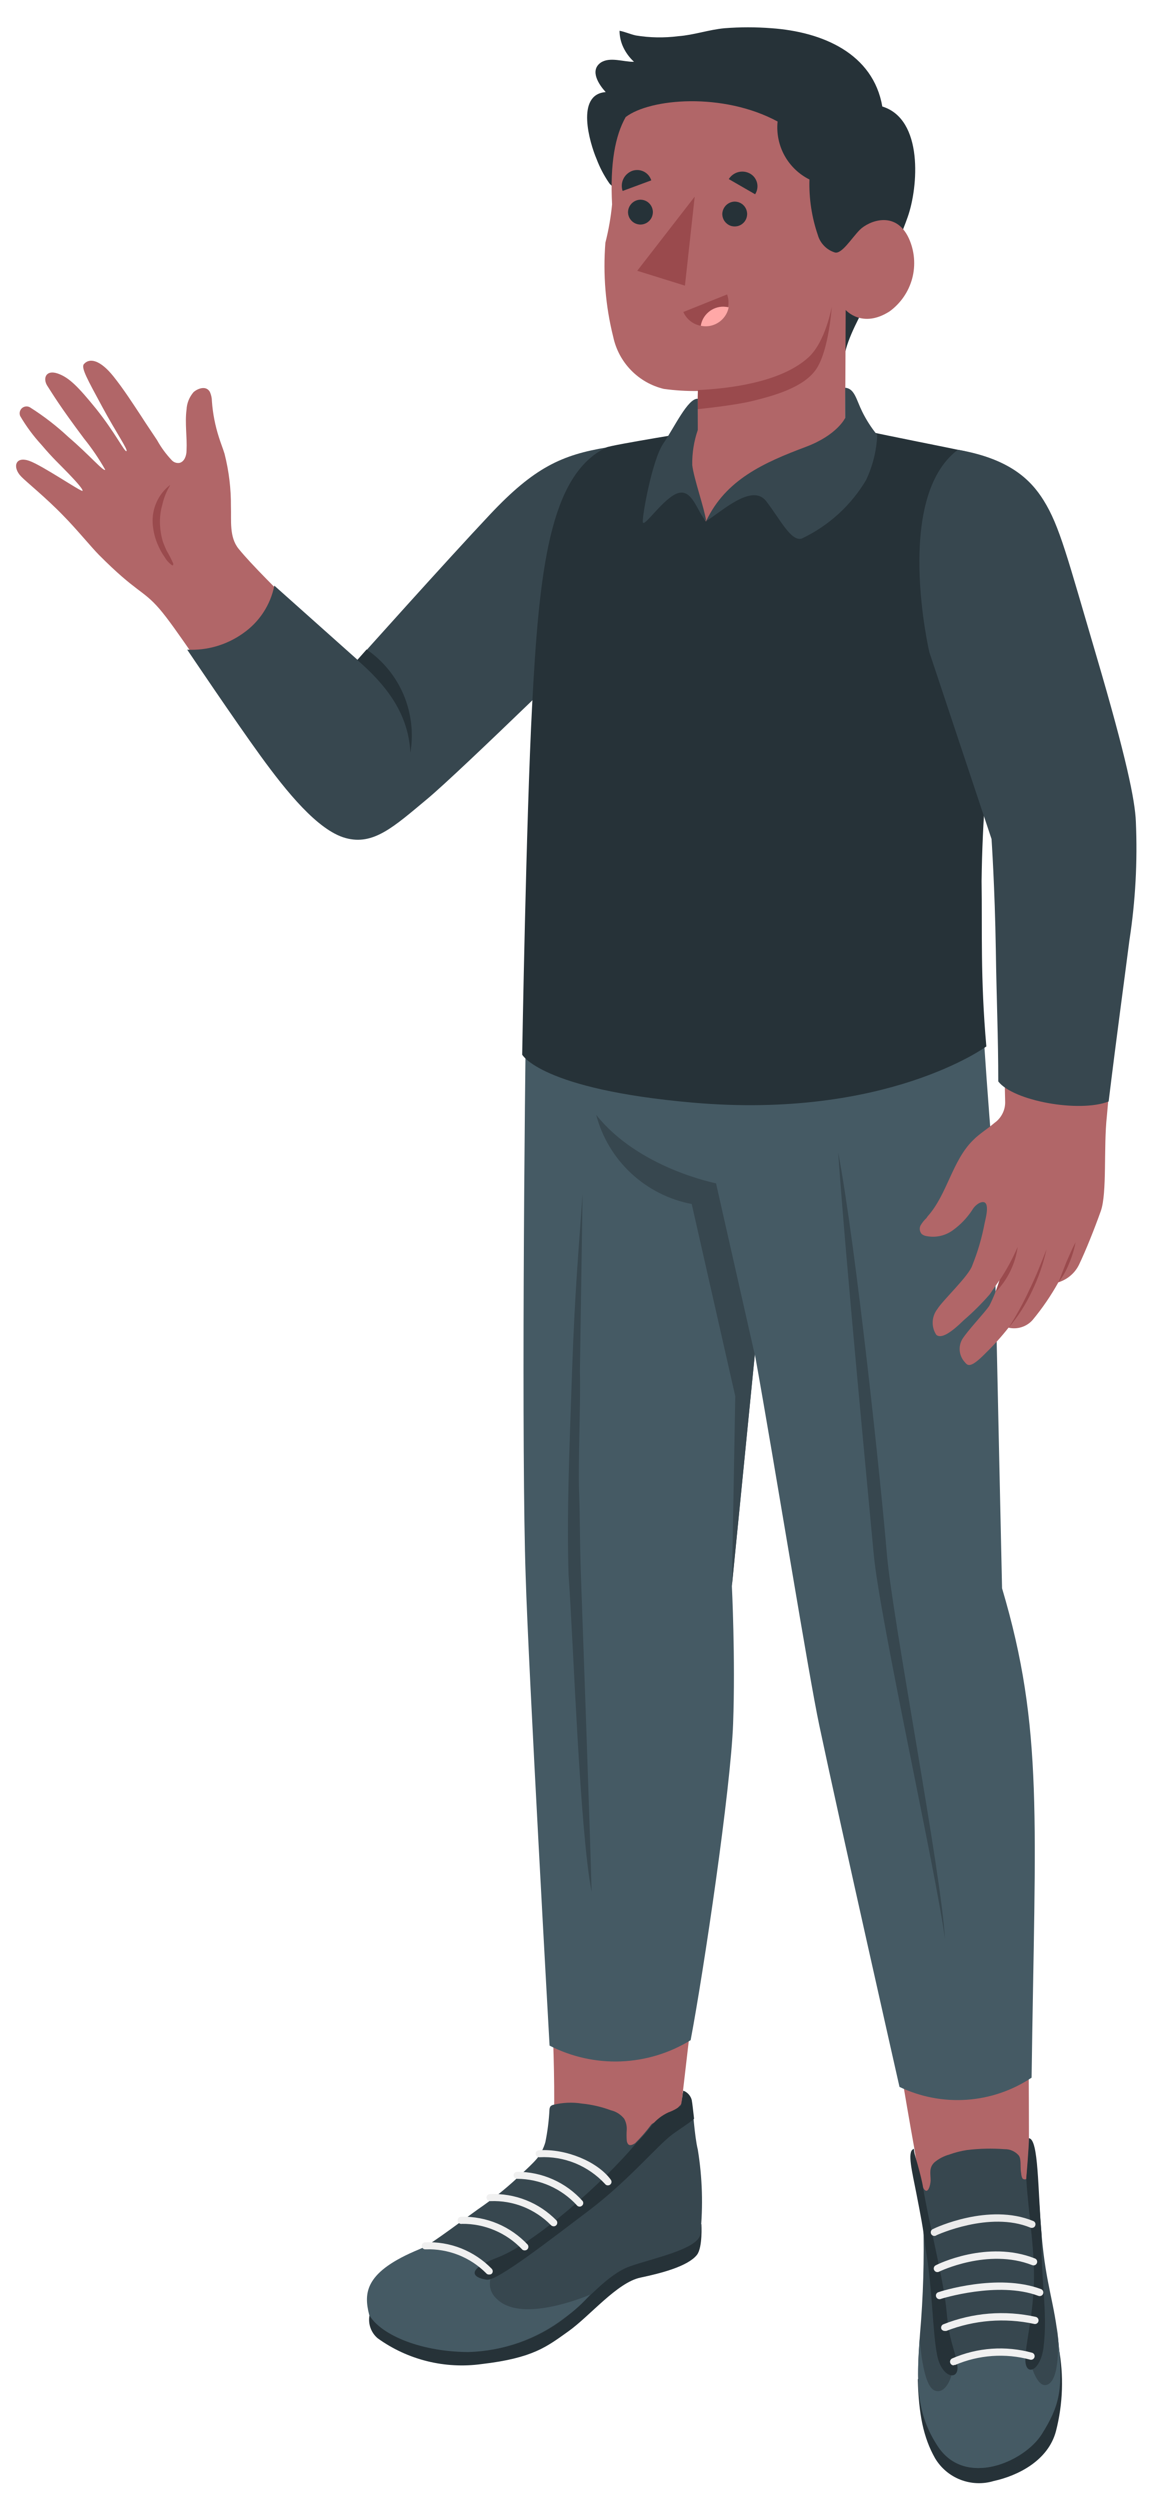 <svg width="26" height="56" viewBox="0 0 26 56" fill="none" xmlns="http://www.w3.org/2000/svg">
<path d="M12.273 42.888C12.37 44.868 12.51 47.528 12.349 48.152C12.322 48.257 13.367 48.756 14.1 48.628C14.833 48.499 15.024 48.23 15.024 48.152C15.024 47.883 15.245 47.383 15.276 47.117C15.473 45.408 15.633 44.044 15.821 42.833L12.273 42.888Z" fill="#B16668"/>
<path d="M23.051 43.959L19.719 43.523C19.993 45.211 20.283 46.962 20.497 48.147C20.548 48.502 20.629 48.853 20.74 49.194C20.864 49.958 22.675 50.132 23.093 48.942L23.063 47.909C23.063 46.948 23.048 45.367 23.051 43.959Z" fill="#B16668"/>
<path d="M8.282 51.867C8.264 51.961 8.272 52.058 8.304 52.148C8.336 52.239 8.392 52.319 8.465 52.381C9.138 52.866 9.973 53.073 10.795 52.959C11.949 52.824 12.256 52.569 12.739 52.226C13.222 51.883 13.831 51.132 14.355 51.022C14.831 50.922 15.419 50.767 15.621 50.513C15.752 50.346 15.721 49.825 15.721 49.825L8.282 51.867Z" fill="#263238"/>
<path d="M15.305 46.883C15.349 46.885 15.392 46.901 15.427 46.93C15.462 46.958 15.486 46.997 15.497 47.04C15.531 47.221 15.566 47.857 15.64 48.152C15.743 48.781 15.762 49.421 15.697 50.056C15.63 50.391 14.626 50.589 14.119 50.77C13.613 50.95 13.184 51.512 12.656 51.931C12.041 52.404 11.29 52.666 10.514 52.678C9.624 52.664 8.627 52.373 8.401 51.964C8.122 51.462 8.084 50.984 9.407 50.396C9.66 50.284 10.547 49.601 10.835 49.406C11.14 49.19 11.428 48.952 11.697 48.692C11.813 48.583 11.935 48.473 12.037 48.354C12.122 48.246 12.185 48.122 12.223 47.99C12.273 47.746 12.304 47.498 12.316 47.25C12.318 47.227 12.326 47.205 12.339 47.185C12.356 47.169 12.376 47.158 12.399 47.152C12.61 47.099 12.831 47.089 13.046 47.124C13.267 47.146 13.485 47.197 13.693 47.274C13.811 47.302 13.916 47.369 13.991 47.464C14.031 47.537 14.051 47.619 14.048 47.702C14.042 47.785 14.042 47.869 14.048 47.952C14.05 47.982 14.062 48.012 14.081 48.035C14.124 48.08 14.198 48.035 14.236 48.011C14.366 47.882 14.486 47.744 14.595 47.597C14.657 47.521 14.938 47.476 15.017 47.416C15.095 47.357 15.178 47.224 15.243 47.164C15.307 47.105 15.3 46.988 15.305 46.883Z" fill="#37474F"/>
<path d="M12.649 51.926C12.863 51.777 13.058 51.601 13.229 51.403C13.229 51.403 11.854 52.002 11.233 51.579C10.83 51.305 11.026 50.979 11.037 50.865C11.049 50.751 10.057 50.303 9.664 50.253C9.555 50.313 9.464 50.36 9.405 50.384C8.182 50.886 8.146 51.353 8.275 51.857C8.498 52.262 9.345 52.681 10.495 52.69C11.275 52.668 12.029 52.401 12.649 51.926Z" fill="#455A64"/>
<path d="M11.156 50.57C10.333 50.884 10.681 51.046 10.918 51.069C11.156 51.093 12.346 50.163 13.201 49.518C14.086 48.847 14.733 48.066 15.064 47.819C15.185 47.726 15.438 47.569 15.557 47.464C15.535 47.288 15.521 47.126 15.504 47.041C15.491 46.993 15.467 46.95 15.434 46.914C15.401 46.878 15.36 46.85 15.314 46.834L15.264 47.167C15.178 47.233 15.083 47.285 14.981 47.321C14.84 47.386 14.716 47.481 14.617 47.6C14.507 47.746 14.387 47.885 14.257 48.014C13.524 48.897 11.977 50.256 11.156 50.57Z" fill="#263238"/>
<path d="M10.968 50.953C10.987 50.954 11.006 50.948 11.021 50.936C11.028 50.929 11.034 50.92 11.038 50.911C11.042 50.901 11.044 50.891 11.044 50.88C11.044 50.87 11.042 50.86 11.038 50.85C11.034 50.84 11.028 50.832 11.021 50.824C10.828 50.625 10.595 50.47 10.337 50.367C10.079 50.265 9.803 50.219 9.526 50.232C9.516 50.232 9.505 50.235 9.496 50.24C9.486 50.244 9.478 50.251 9.471 50.259C9.464 50.267 9.459 50.276 9.456 50.286C9.453 50.296 9.452 50.307 9.452 50.318C9.455 50.339 9.465 50.358 9.482 50.371C9.498 50.385 9.519 50.391 9.541 50.389C9.791 50.38 10.04 50.423 10.273 50.514C10.506 50.606 10.718 50.745 10.895 50.922C10.903 50.933 10.914 50.942 10.927 50.947C10.94 50.953 10.954 50.955 10.968 50.953Z" fill="#F0F0F0"/>
<path d="M11.761 50.413C11.776 50.413 11.791 50.409 11.804 50.401C11.817 50.394 11.827 50.383 11.834 50.369C11.841 50.356 11.844 50.341 11.843 50.326C11.842 50.311 11.836 50.296 11.828 50.284C11.638 50.082 11.409 49.921 11.153 49.813C10.898 49.705 10.622 49.653 10.345 49.658C10.333 49.657 10.322 49.659 10.311 49.663C10.3 49.667 10.29 49.673 10.281 49.682C10.273 49.69 10.267 49.7 10.263 49.711C10.259 49.722 10.257 49.733 10.258 49.745C10.259 49.757 10.262 49.768 10.268 49.778C10.273 49.788 10.281 49.797 10.291 49.804C10.3 49.811 10.311 49.816 10.322 49.818C10.334 49.821 10.345 49.821 10.357 49.818C10.607 49.815 10.855 49.864 11.086 49.962C11.316 50.059 11.524 50.203 11.697 50.384C11.704 50.394 11.714 50.401 11.725 50.406C11.737 50.411 11.749 50.413 11.761 50.413Z" fill="#F0F0F0"/>
<path d="M12.411 49.873C12.429 49.873 12.446 49.867 12.46 49.856C12.477 49.843 12.488 49.824 12.49 49.803C12.493 49.782 12.487 49.761 12.475 49.744C12.281 49.545 12.048 49.389 11.79 49.287C11.532 49.185 11.255 49.139 10.978 49.151C10.967 49.152 10.957 49.155 10.948 49.16C10.938 49.164 10.93 49.171 10.923 49.179C10.916 49.187 10.911 49.196 10.908 49.206C10.904 49.216 10.903 49.227 10.904 49.237C10.905 49.248 10.909 49.258 10.914 49.267C10.919 49.277 10.926 49.285 10.934 49.292C10.943 49.298 10.953 49.303 10.963 49.306C10.973 49.309 10.984 49.31 10.995 49.309C11.245 49.299 11.494 49.342 11.727 49.434C11.959 49.527 12.17 49.666 12.346 49.844C12.354 49.853 12.364 49.86 12.375 49.865C12.386 49.87 12.398 49.873 12.411 49.873Z" fill="#F0F0F0"/>
<path d="M12.989 49.432C13.007 49.433 13.025 49.427 13.039 49.416C13.047 49.41 13.055 49.402 13.061 49.394C13.066 49.385 13.07 49.375 13.072 49.365C13.074 49.355 13.073 49.344 13.071 49.334C13.069 49.324 13.064 49.314 13.058 49.306C12.873 49.099 12.647 48.934 12.394 48.822C12.141 48.709 11.867 48.651 11.59 48.652C11.579 48.652 11.569 48.654 11.559 48.659C11.549 48.663 11.54 48.669 11.533 48.677C11.526 48.685 11.52 48.694 11.516 48.704C11.512 48.714 11.511 48.724 11.511 48.735C11.513 48.756 11.523 48.776 11.539 48.789C11.555 48.803 11.576 48.81 11.597 48.809C11.847 48.811 12.094 48.864 12.323 48.966C12.552 49.068 12.757 49.215 12.927 49.399C12.934 49.409 12.943 49.417 12.954 49.423C12.965 49.428 12.977 49.432 12.989 49.432Z" fill="#F0F0F0"/>
<path d="M13.622 48.956C13.64 48.956 13.657 48.952 13.672 48.942C13.681 48.936 13.688 48.928 13.694 48.919C13.7 48.911 13.704 48.901 13.705 48.89C13.707 48.88 13.707 48.869 13.704 48.859C13.702 48.848 13.697 48.839 13.691 48.83C13.393 48.423 12.687 48.13 12.082 48.169C12.072 48.169 12.061 48.171 12.052 48.176C12.042 48.18 12.034 48.186 12.026 48.194C12.019 48.202 12.014 48.211 12.01 48.221C12.007 48.231 12.005 48.241 12.006 48.252C12.007 48.262 12.009 48.273 12.014 48.282C12.019 48.292 12.025 48.3 12.033 48.307C12.041 48.314 12.05 48.319 12.06 48.322C12.071 48.325 12.081 48.327 12.092 48.326C12.365 48.311 12.639 48.357 12.893 48.46C13.146 48.564 13.374 48.722 13.56 48.923C13.567 48.933 13.576 48.941 13.587 48.947C13.598 48.953 13.61 48.956 13.622 48.956Z" fill="#F0F0F0"/>
<path d="M20.571 53.297C20.592 54.08 20.695 54.604 20.959 55.07C21.09 55.289 21.29 55.458 21.528 55.55C21.766 55.642 22.028 55.653 22.272 55.579C22.805 55.463 23.495 55.127 23.669 54.458C23.825 53.85 23.846 53.215 23.731 52.597L20.571 53.297Z" fill="#263238"/>
<path d="M23.062 47.9C23.246 47.964 23.258 49.035 23.348 50.089C23.448 51.219 23.634 51.565 23.727 52.49C23.829 53.549 23.743 53.901 23.353 54.525C22.963 55.148 21.635 55.734 21.021 54.801C20.519 54.039 20.545 53.333 20.621 52.281C20.693 51.447 20.718 50.609 20.695 49.773C20.678 48.983 20.293 48.218 20.485 48.135C20.502 48.338 20.539 48.538 20.597 48.733C20.615 48.836 20.651 48.936 20.702 49.028C20.799 49.18 20.857 48.94 20.859 48.849C20.859 48.694 20.816 48.566 20.942 48.442C21.039 48.36 21.153 48.3 21.275 48.266C21.405 48.219 21.539 48.185 21.675 48.164C21.955 48.13 22.237 48.124 22.518 48.145C22.579 48.143 22.64 48.156 22.695 48.182C22.751 48.207 22.8 48.245 22.839 48.292C22.854 48.318 22.864 48.346 22.867 48.376C22.884 48.48 22.867 48.585 22.889 48.69C22.889 48.718 22.903 48.794 22.929 48.811C22.956 48.828 23.001 48.823 23.003 48.811C23.005 48.799 23.077 48.083 23.062 47.9Z" fill="#37474F"/>
<path d="M23.693 52.128C23.71 52.281 23.784 53.235 23.503 53.406C23.222 53.578 23.062 52.797 23.062 52.797C23.062 52.797 22.372 52.559 21.347 52.973C21.392 53.137 21.218 53.67 20.944 53.549C20.671 53.428 20.616 52.388 20.614 52.371C20.54 53.38 20.533 54.061 21.02 54.801C21.634 55.734 22.962 55.151 23.353 54.525C23.743 53.899 23.829 53.549 23.726 52.49C23.714 52.385 23.707 52.224 23.693 52.128Z" fill="#455A64"/>
<path d="M22.982 52.861C22.982 53.245 23.317 53.123 23.389 52.59C23.491 51.788 23.317 51.015 23.348 50.089C23.258 49.035 23.282 47.923 23.063 47.9C23.063 48.081 23.003 48.804 23.003 48.804C23.046 49.592 23.222 50.517 23.165 51.327C23.12 52.05 22.989 52.481 22.982 52.861Z" fill="#263238"/>
<path d="M21.454 52.966C21.394 52.588 21.278 52.478 21.216 51.776C21.154 51.074 20.814 49.78 20.69 49.006C20.657 48.768 20.471 48.154 20.469 48.145C20.331 48.207 20.445 48.652 20.538 49.13C20.63 49.608 20.692 49.903 20.745 50.363C20.904 51.274 20.899 52.238 21.006 52.766C21.113 53.295 21.523 53.342 21.454 52.966Z" fill="#263238"/>
<path d="M21.378 52.98H21.406C21.939 52.752 22.534 52.71 23.093 52.861C23.113 52.865 23.134 52.862 23.151 52.851C23.168 52.841 23.181 52.824 23.187 52.805C23.192 52.785 23.191 52.765 23.182 52.746C23.173 52.728 23.157 52.714 23.139 52.707C22.541 52.541 21.905 52.586 21.337 52.835C21.321 52.844 21.308 52.858 21.301 52.874C21.294 52.891 21.292 52.91 21.297 52.928C21.302 52.945 21.312 52.961 21.327 52.972C21.341 52.983 21.359 52.988 21.378 52.988V52.98Z" fill="#F0F0F0"/>
<path d="M21.18 52.217H21.209C21.835 51.973 22.519 51.918 23.177 52.059C23.187 52.062 23.198 52.063 23.208 52.061C23.219 52.06 23.229 52.056 23.238 52.051C23.247 52.045 23.255 52.038 23.262 52.03C23.268 52.021 23.273 52.011 23.275 52.001C23.278 51.991 23.279 51.98 23.277 51.97C23.276 51.959 23.272 51.949 23.267 51.94C23.261 51.931 23.254 51.923 23.246 51.916C23.237 51.91 23.227 51.905 23.217 51.902C22.524 51.748 21.801 51.806 21.142 52.069C21.132 52.073 21.123 52.08 21.116 52.087C21.109 52.095 21.103 52.104 21.099 52.114C21.096 52.124 21.094 52.135 21.094 52.145C21.095 52.156 21.097 52.166 21.101 52.176C21.109 52.19 21.121 52.2 21.135 52.208C21.149 52.215 21.164 52.218 21.18 52.217Z" fill="#F0F0F0"/>
<path d="M23.308 51.436C23.326 51.435 23.344 51.428 23.358 51.416C23.372 51.403 23.381 51.386 23.384 51.367C23.387 51.349 23.383 51.33 23.374 51.314C23.364 51.298 23.349 51.285 23.331 51.279C22.363 50.917 21.064 51.334 21.021 51.353C21.002 51.363 20.988 51.379 20.981 51.399C20.975 51.419 20.976 51.441 20.986 51.46C20.995 51.479 21.011 51.494 21.031 51.501C21.051 51.508 21.073 51.507 21.092 51.498C21.092 51.498 22.375 51.093 23.274 51.431C23.285 51.435 23.296 51.437 23.308 51.436Z" fill="#F0F0F0"/>
<path d="M23.172 50.748C23.187 50.747 23.201 50.742 23.213 50.733C23.226 50.724 23.235 50.712 23.241 50.698C23.245 50.688 23.247 50.678 23.247 50.667C23.247 50.656 23.245 50.646 23.241 50.636C23.237 50.626 23.23 50.617 23.223 50.61C23.215 50.603 23.206 50.597 23.196 50.593C22.132 50.172 21.009 50.724 20.971 50.748C20.961 50.753 20.953 50.76 20.946 50.768C20.939 50.776 20.935 50.786 20.932 50.796C20.929 50.806 20.928 50.817 20.929 50.828C20.931 50.838 20.934 50.849 20.94 50.858C20.95 50.876 20.968 50.89 20.988 50.896C21.009 50.901 21.03 50.899 21.049 50.889C21.049 50.889 22.146 50.353 23.136 50.743C23.148 50.747 23.16 50.749 23.172 50.748Z" fill="#F0F0F0"/>
<path d="M23.131 49.908C23.147 49.908 23.162 49.903 23.175 49.894C23.188 49.886 23.197 49.873 23.203 49.858C23.207 49.848 23.209 49.838 23.209 49.827C23.209 49.816 23.207 49.806 23.203 49.796C23.198 49.786 23.192 49.778 23.184 49.77C23.177 49.763 23.168 49.757 23.158 49.754C22.163 49.344 20.959 49.908 20.916 49.932C20.905 49.936 20.895 49.942 20.886 49.95C20.878 49.958 20.871 49.968 20.867 49.979C20.863 49.99 20.861 50.002 20.862 50.014C20.863 50.025 20.866 50.037 20.871 50.047C20.877 50.057 20.885 50.066 20.894 50.073C20.904 50.08 20.914 50.085 20.926 50.087C20.937 50.09 20.949 50.09 20.96 50.087C20.972 50.085 20.983 50.08 20.992 50.072C20.992 50.072 22.182 49.523 23.096 49.903C23.107 49.908 23.119 49.91 23.131 49.908Z" fill="#EBEBEB"/>
<path d="M16.918 30.351L16.404 35.53C16.404 35.53 16.485 37.153 16.432 38.609C16.38 40.066 15.773 44.154 15.48 45.703C15.008 45.994 14.469 46.157 13.915 46.179C13.361 46.2 12.811 46.078 12.318 45.825C12.318 45.825 11.842 37.352 11.782 35.303C11.689 32.584 11.751 24.947 11.804 21.703L21.953 21.589C21.953 21.589 22.037 23.35 22.251 25.953C22.306 28.571 22.46 35.58 22.46 35.58C23.395 38.726 23.2 40.751 23.122 46.543C22.689 46.831 22.188 47.002 21.669 47.038C21.15 47.074 20.631 46.975 20.161 46.75C20.161 46.75 18.86 40.998 18.365 38.659C18.127 37.545 17.382 32.905 16.918 30.33" fill="#455A64"/>
<path d="M13.058 26.743L12.998 30.73C13.018 31.363 12.956 32.76 12.979 33.395C13.003 34.03 12.991 34.454 13.022 35.322C13.053 36.191 13.229 41.108 13.26 42.383C12.991 40.984 12.853 36.793 12.744 35.284C12.703 33.918 12.758 32.574 12.822 30.722C12.887 28.871 12.97 28.014 13.058 26.743Z" fill="#37474F"/>
<path d="M18.786 25.813C19.188 27.919 19.757 33.34 19.876 34.789C19.995 36.239 21.106 41.981 21.18 43.44C20.992 41.991 19.717 36.272 19.583 34.813C19.45 33.355 18.974 28.464 18.786 25.813Z" fill="#37474F"/>
<path d="M16.049 26.508L16.918 30.351L16.404 35.529L16.48 31.277L15.504 26.972C14.995 26.875 14.524 26.636 14.145 26.283C13.766 25.93 13.495 25.476 13.363 24.975C14.315 26.174 16.049 26.508 16.049 26.508Z" fill="#37474F"/>
<path d="M10.885 11.817C10.216 12.622 9.112 13.721 8.029 14.954L7.791 14.74C7.301 14.28 6.818 13.816 6.342 13.343C6.104 13.105 5.847 12.848 5.609 12.591C5.521 12.495 5.433 12.398 5.35 12.296C5.133 12.031 5.188 11.653 5.176 11.344C5.179 10.947 5.131 10.551 5.033 10.166C4.995 10.042 4.948 9.928 4.907 9.797C4.823 9.536 4.77 9.266 4.75 8.992C4.75 8.92 4.734 8.847 4.705 8.781C4.622 8.631 4.438 8.7 4.341 8.781C4.245 8.891 4.188 9.03 4.181 9.176C4.141 9.48 4.196 9.785 4.181 10.092C4.181 10.206 4.134 10.344 4.022 10.37C3.991 10.375 3.96 10.372 3.93 10.362C3.901 10.352 3.874 10.335 3.853 10.313C3.723 10.176 3.611 10.024 3.52 9.859C3.405 9.683 3.282 9.507 3.172 9.333C2.97 9.028 2.77 8.716 2.542 8.431C2.242 8.057 2.004 8.012 1.88 8.157C1.811 8.238 1.968 8.514 2.289 9.109C2.611 9.704 2.875 10.08 2.834 10.106C2.794 10.132 2.584 9.695 2.151 9.154C1.752 8.664 1.549 8.455 1.292 8.367C1.035 8.279 0.957 8.467 1.054 8.633C1.187 8.838 1.33 9.085 1.882 9.823C2.059 10.043 2.219 10.277 2.358 10.523C2.327 10.575 2.004 10.192 1.533 9.79C1.268 9.542 0.98 9.32 0.673 9.126C0.645 9.109 0.613 9.102 0.581 9.105C0.548 9.108 0.518 9.121 0.493 9.142C0.469 9.164 0.452 9.192 0.444 9.224C0.437 9.255 0.44 9.289 0.452 9.319C0.587 9.55 0.747 9.766 0.928 9.963C1.195 10.278 1.316 10.38 1.533 10.606C1.682 10.761 1.87 10.965 1.849 10.996C1.828 11.027 0.95 10.428 0.659 10.325C0.336 10.209 0.276 10.473 0.474 10.675C0.585 10.792 1.033 11.151 1.425 11.558C1.716 11.853 2.044 12.255 2.216 12.429C3.06 13.278 3.198 13.205 3.574 13.64C3.95 14.076 4.598 15.113 5.4 16.175C6.061 17.048 6.778 17.912 7.066 18.198C7.92 19.057 8.453 18.645 9.493 17.795C10.586 16.834 11.587 15.773 12.482 14.625L14.624 10.033C13.067 9.954 12.034 10.43 10.885 11.817Z" fill="#B16668"/>
<path d="M3.81 10.866C3.81 10.866 3.81 10.866 3.81 10.877C3.73 11.009 3.673 11.153 3.639 11.303C3.597 11.448 3.58 11.598 3.586 11.748C3.592 11.882 3.614 12.014 3.653 12.141C3.677 12.205 3.703 12.267 3.731 12.329C3.788 12.425 3.839 12.524 3.884 12.627C3.884 12.643 3.884 12.674 3.855 12.662C3.788 12.614 3.732 12.553 3.691 12.481C3.638 12.406 3.593 12.327 3.555 12.243C3.479 12.081 3.434 11.906 3.422 11.727C3.412 11.563 3.442 11.399 3.51 11.248C3.577 11.098 3.68 10.967 3.81 10.866Z" fill="#9A4A4D"/>
<path d="M13.6 10.023C12.594 10.19 11.975 10.47 10.983 11.525C9.99 12.579 8.017 14.785 8.017 14.785L6.149 13.119C6.062 13.553 5.811 13.935 5.447 14.188C5.083 14.447 4.642 14.576 4.196 14.554C4.196 14.554 5.264 16.141 5.84 16.934C6.416 17.726 7.118 18.6 7.744 18.773C8.37 18.947 8.827 18.521 9.571 17.902C10.316 17.284 13.646 14.023 13.646 14.023L13.6 10.023Z" fill="#37474F"/>
<path d="M21.644 10.113C20.985 9.971 20.29 9.844 19.081 9.585V9.485L18.991 9.566L18.629 9.49L15.773 9.633C15.773 9.633 13.679 9.971 13.591 10.023C12.313 10.642 12.084 12.776 11.925 15.841C11.794 18.343 11.704 23.626 11.704 23.626C11.704 23.626 12.123 24.404 15.533 24.701C19.876 25.08 22.108 23.442 22.108 23.442C21.972 21.91 22.018 20.825 22.001 19.737C22.018 18.383 22.123 17.032 22.315 15.692C22.686 13.808 22.451 11.855 21.644 10.113Z" fill="#263238"/>
<path d="M13.667 4.119L13.646 4.09C13.534 3.926 13.442 3.749 13.372 3.564C13.217 3.202 12.896 2.115 13.576 2.063C13.429 1.903 13.212 1.587 13.46 1.406C13.667 1.263 13.979 1.391 14.21 1.384C14.111 1.293 14.03 1.184 13.972 1.063C13.916 0.946 13.887 0.819 13.886 0.689C14.012 0.713 14.124 0.766 14.25 0.794C14.565 0.846 14.885 0.851 15.202 0.811C15.556 0.785 15.892 0.663 16.244 0.632C16.592 0.605 16.941 0.605 17.289 0.632C18.441 0.713 19.571 1.201 19.776 2.386C20.701 2.672 20.582 4.192 20.345 4.861C19.869 6.22 18.936 7.396 18.917 8.093L18.626 7.874L17.17 6.782L15.285 5.354L14.469 4.742C14.175 4.571 13.905 4.361 13.667 4.119Z" fill="#263238"/>
<path d="M13.745 7.548C13.805 7.829 13.943 8.088 14.144 8.294C14.344 8.5 14.599 8.645 14.878 8.712C15.131 8.747 15.387 8.763 15.642 8.759L15.63 9.642C15.209 10.225 15.63 11.411 15.823 11.682C16.582 10.604 18.412 10.399 18.943 9.647L18.955 6.944C18.955 6.944 19.324 7.37 19.94 6.975C20.189 6.793 20.368 6.532 20.447 6.234C20.525 5.936 20.498 5.62 20.371 5.34C20.073 4.695 19.462 4.957 19.271 5.149C19.081 5.342 18.862 5.706 18.707 5.654C18.617 5.625 18.536 5.575 18.471 5.507C18.405 5.439 18.357 5.357 18.331 5.266C18.194 4.866 18.13 4.444 18.143 4.021C17.906 3.903 17.711 3.715 17.583 3.483C17.456 3.251 17.402 2.985 17.429 2.722C16.206 2.063 14.574 2.203 14.024 2.622C13.786 3.043 13.672 3.667 13.719 4.578C13.691 4.868 13.641 5.155 13.569 5.437C13.513 6.146 13.572 6.859 13.745 7.548Z" fill="#B16668"/>
<path d="M15.642 8.738C16.316 8.707 17.498 8.574 18.119 8.007C18.505 7.658 18.643 6.87 18.643 6.87C18.643 6.87 18.581 7.838 18.298 8.264C18.015 8.69 17.31 8.871 16.884 8.978C16.458 9.085 15.635 9.166 15.635 9.166L15.642 8.738Z" fill="#9A4A4D"/>
<path d="M16.189 4.802C16.191 4.856 16.208 4.909 16.24 4.954C16.271 4.999 16.315 5.034 16.366 5.054C16.416 5.074 16.472 5.078 16.526 5.067C16.579 5.056 16.628 5.029 16.666 4.99C16.705 4.951 16.731 4.901 16.741 4.848C16.752 4.794 16.746 4.739 16.725 4.688C16.704 4.638 16.669 4.594 16.623 4.564C16.578 4.533 16.525 4.517 16.47 4.516C16.395 4.517 16.324 4.548 16.271 4.601C16.219 4.655 16.189 4.727 16.189 4.802Z" fill="#263238"/>
<path d="M13.955 4.278L14.598 4.04C14.584 3.998 14.562 3.958 14.533 3.924C14.504 3.89 14.469 3.863 14.428 3.843C14.389 3.823 14.345 3.812 14.3 3.809C14.256 3.807 14.211 3.813 14.169 3.828C14.082 3.861 14.011 3.926 13.971 4.01C13.931 4.094 13.926 4.19 13.955 4.278Z" fill="#263238"/>
<path d="M16.335 4.012L16.925 4.352C16.949 4.315 16.966 4.273 16.973 4.229C16.981 4.185 16.979 4.14 16.969 4.097C16.958 4.054 16.939 4.013 16.912 3.977C16.886 3.942 16.852 3.912 16.813 3.89C16.733 3.845 16.639 3.832 16.549 3.855C16.46 3.878 16.384 3.934 16.335 4.012Z" fill="#263238"/>
<path d="M14.076 4.759C14.078 4.814 14.095 4.867 14.127 4.911C14.158 4.956 14.202 4.991 14.253 5.011C14.303 5.031 14.359 5.036 14.413 5.024C14.466 5.013 14.515 4.986 14.553 4.947C14.592 4.908 14.618 4.859 14.628 4.805C14.639 4.751 14.633 4.696 14.612 4.645C14.591 4.595 14.556 4.552 14.511 4.521C14.465 4.49 14.412 4.474 14.357 4.473C14.32 4.474 14.283 4.481 14.249 4.496C14.215 4.51 14.184 4.532 14.158 4.558C14.132 4.585 14.111 4.616 14.097 4.65C14.083 4.685 14.076 4.722 14.076 4.759Z" fill="#263238"/>
<path d="M15.571 4.405L15.352 6.399L14.283 6.066L15.571 4.405Z" fill="#9A4A4D"/>
<path d="M16.297 6.596C16.344 6.725 16.339 6.868 16.283 6.993C16.227 7.119 16.125 7.218 15.997 7.269C15.87 7.32 15.727 7.319 15.6 7.267C15.473 7.215 15.371 7.115 15.316 6.989L16.297 6.596Z" fill="#9A4A4D"/>
<path d="M16.218 6.87C16.096 6.868 15.977 6.91 15.883 6.989C15.789 7.068 15.726 7.177 15.707 7.298C15.808 7.32 15.915 7.311 16.011 7.272C16.093 7.239 16.165 7.187 16.221 7.119C16.278 7.051 16.316 6.97 16.332 6.884C16.295 6.876 16.257 6.871 16.218 6.87Z" fill="#FFA8A7"/>
<path d="M15.828 11.672C16.161 11.475 16.854 10.811 17.175 11.229C17.496 11.648 17.729 12.134 17.97 12.065C18.57 11.781 19.073 11.325 19.412 10.754C19.562 10.437 19.647 10.094 19.662 9.745C19.531 9.584 19.418 9.409 19.326 9.223C19.193 8.954 19.155 8.702 18.943 8.686V9.364C18.943 9.364 18.765 9.747 18.06 10.011C17.115 10.366 16.266 10.746 15.828 11.672Z" fill="#37474F"/>
<path d="M15.828 11.672C15.633 11.491 15.53 10.958 15.207 11.044C14.883 11.13 14.414 11.86 14.407 11.689C14.4 11.518 14.621 10.294 14.869 9.933C15.116 9.571 15.419 8.917 15.64 8.933V9.633C15.553 9.885 15.511 10.151 15.516 10.418C15.547 10.709 15.79 11.392 15.828 11.672Z" fill="#37474F"/>
<path d="M20.766 27.286C20.715 27.334 20.671 27.388 20.635 27.448C20.619 27.478 20.612 27.513 20.616 27.547C20.62 27.582 20.634 27.614 20.656 27.641C20.681 27.663 20.712 27.678 20.744 27.686C20.849 27.709 20.956 27.711 21.061 27.69C21.165 27.669 21.264 27.626 21.351 27.564C21.525 27.44 21.675 27.284 21.792 27.105C21.828 27.042 21.881 26.99 21.944 26.953C22.229 26.815 22.091 27.296 22.068 27.407C22.008 27.726 21.917 28.037 21.796 28.338C21.725 28.576 21.142 29.114 21.006 29.33C20.944 29.412 20.909 29.51 20.905 29.612C20.901 29.715 20.929 29.816 20.985 29.901C21.094 30.001 21.32 29.851 21.601 29.575C21.809 29.396 22.004 29.202 22.184 28.995C22.291 28.835 22.403 28.678 22.403 28.678C22.345 28.874 22.269 29.064 22.177 29.247C22.075 29.404 21.687 29.806 21.566 30.004C21.522 30.081 21.503 30.171 21.511 30.26C21.52 30.349 21.555 30.433 21.613 30.501C21.682 30.577 21.72 30.691 22.089 30.315C22.273 30.136 22.446 29.944 22.605 29.742C22.703 29.765 22.806 29.76 22.901 29.729C22.997 29.698 23.082 29.642 23.148 29.566C23.365 29.304 23.557 29.023 23.722 28.726C23.821 28.695 23.913 28.645 23.992 28.578C24.072 28.511 24.137 28.428 24.183 28.335C24.333 28.024 24.531 27.529 24.674 27.127C24.816 26.724 24.733 25.699 24.809 25.004C24.831 24.787 25.047 22.346 25.137 20.827C25.214 19.82 25.173 18.807 25.014 17.81C24.695 16.425 24.716 16.598 24.209 14.687C23.881 13.45 23.614 12.567 23.398 11.975C23.062 11.061 22.851 10.654 21.537 10.178C20.823 10.756 20.552 12.181 21.013 14.892C21.36 16.18 21.803 17.44 22.339 18.662C22.339 18.662 22.534 24.559 22.529 24.663C22.534 24.759 22.515 24.853 22.473 24.939C22.431 25.025 22.369 25.099 22.291 25.154C22.137 25.287 21.96 25.392 21.815 25.537C21.339 26.001 21.235 26.753 20.79 27.25L20.766 27.286Z" fill="#B16668"/>
<path d="M22.608 29.742C22.82 29.491 22.998 29.212 23.136 28.914C23.278 28.618 23.386 28.306 23.457 27.986C23.338 28.29 23.219 28.595 23.076 28.885C22.94 29.181 22.783 29.467 22.608 29.742Z" fill="#9A4A4D"/>
<path d="M23.724 28.728C23.823 28.599 23.903 28.456 23.962 28.305C24.028 28.152 24.077 27.992 24.107 27.829C24.029 27.974 23.969 28.124 23.902 28.271L23.724 28.728Z" fill="#9A4A4D"/>
<path d="M22.406 28.678C22.563 28.442 22.699 28.192 22.81 27.931C22.758 28.314 22.584 28.671 22.313 28.947L22.406 28.678Z" fill="#9A4A4D"/>
<path d="M21.47 10.075C22.615 10.275 23.096 10.735 23.391 11.208C23.752 11.787 23.921 12.477 24.581 14.716C25.24 16.955 25.442 17.929 25.459 18.407C25.498 19.297 25.45 20.188 25.314 21.068C25.192 22.02 25.028 23.209 24.849 24.675C24.186 24.932 22.708 24.661 22.375 24.226C22.375 23.236 22.336 22.388 22.32 21.27C22.298 19.878 22.224 18.795 22.224 18.795L20.83 14.609C20.83 14.609 20.026 11.161 21.47 10.075Z" fill="#37474F"/>
<path d="M8.008 14.785C8.657 15.347 9.157 15.987 9.198 16.863C9.272 16.424 9.219 15.973 9.046 15.563C8.872 15.153 8.584 14.801 8.217 14.549L8.008 14.785Z" fill="#263238"/>
</svg>
